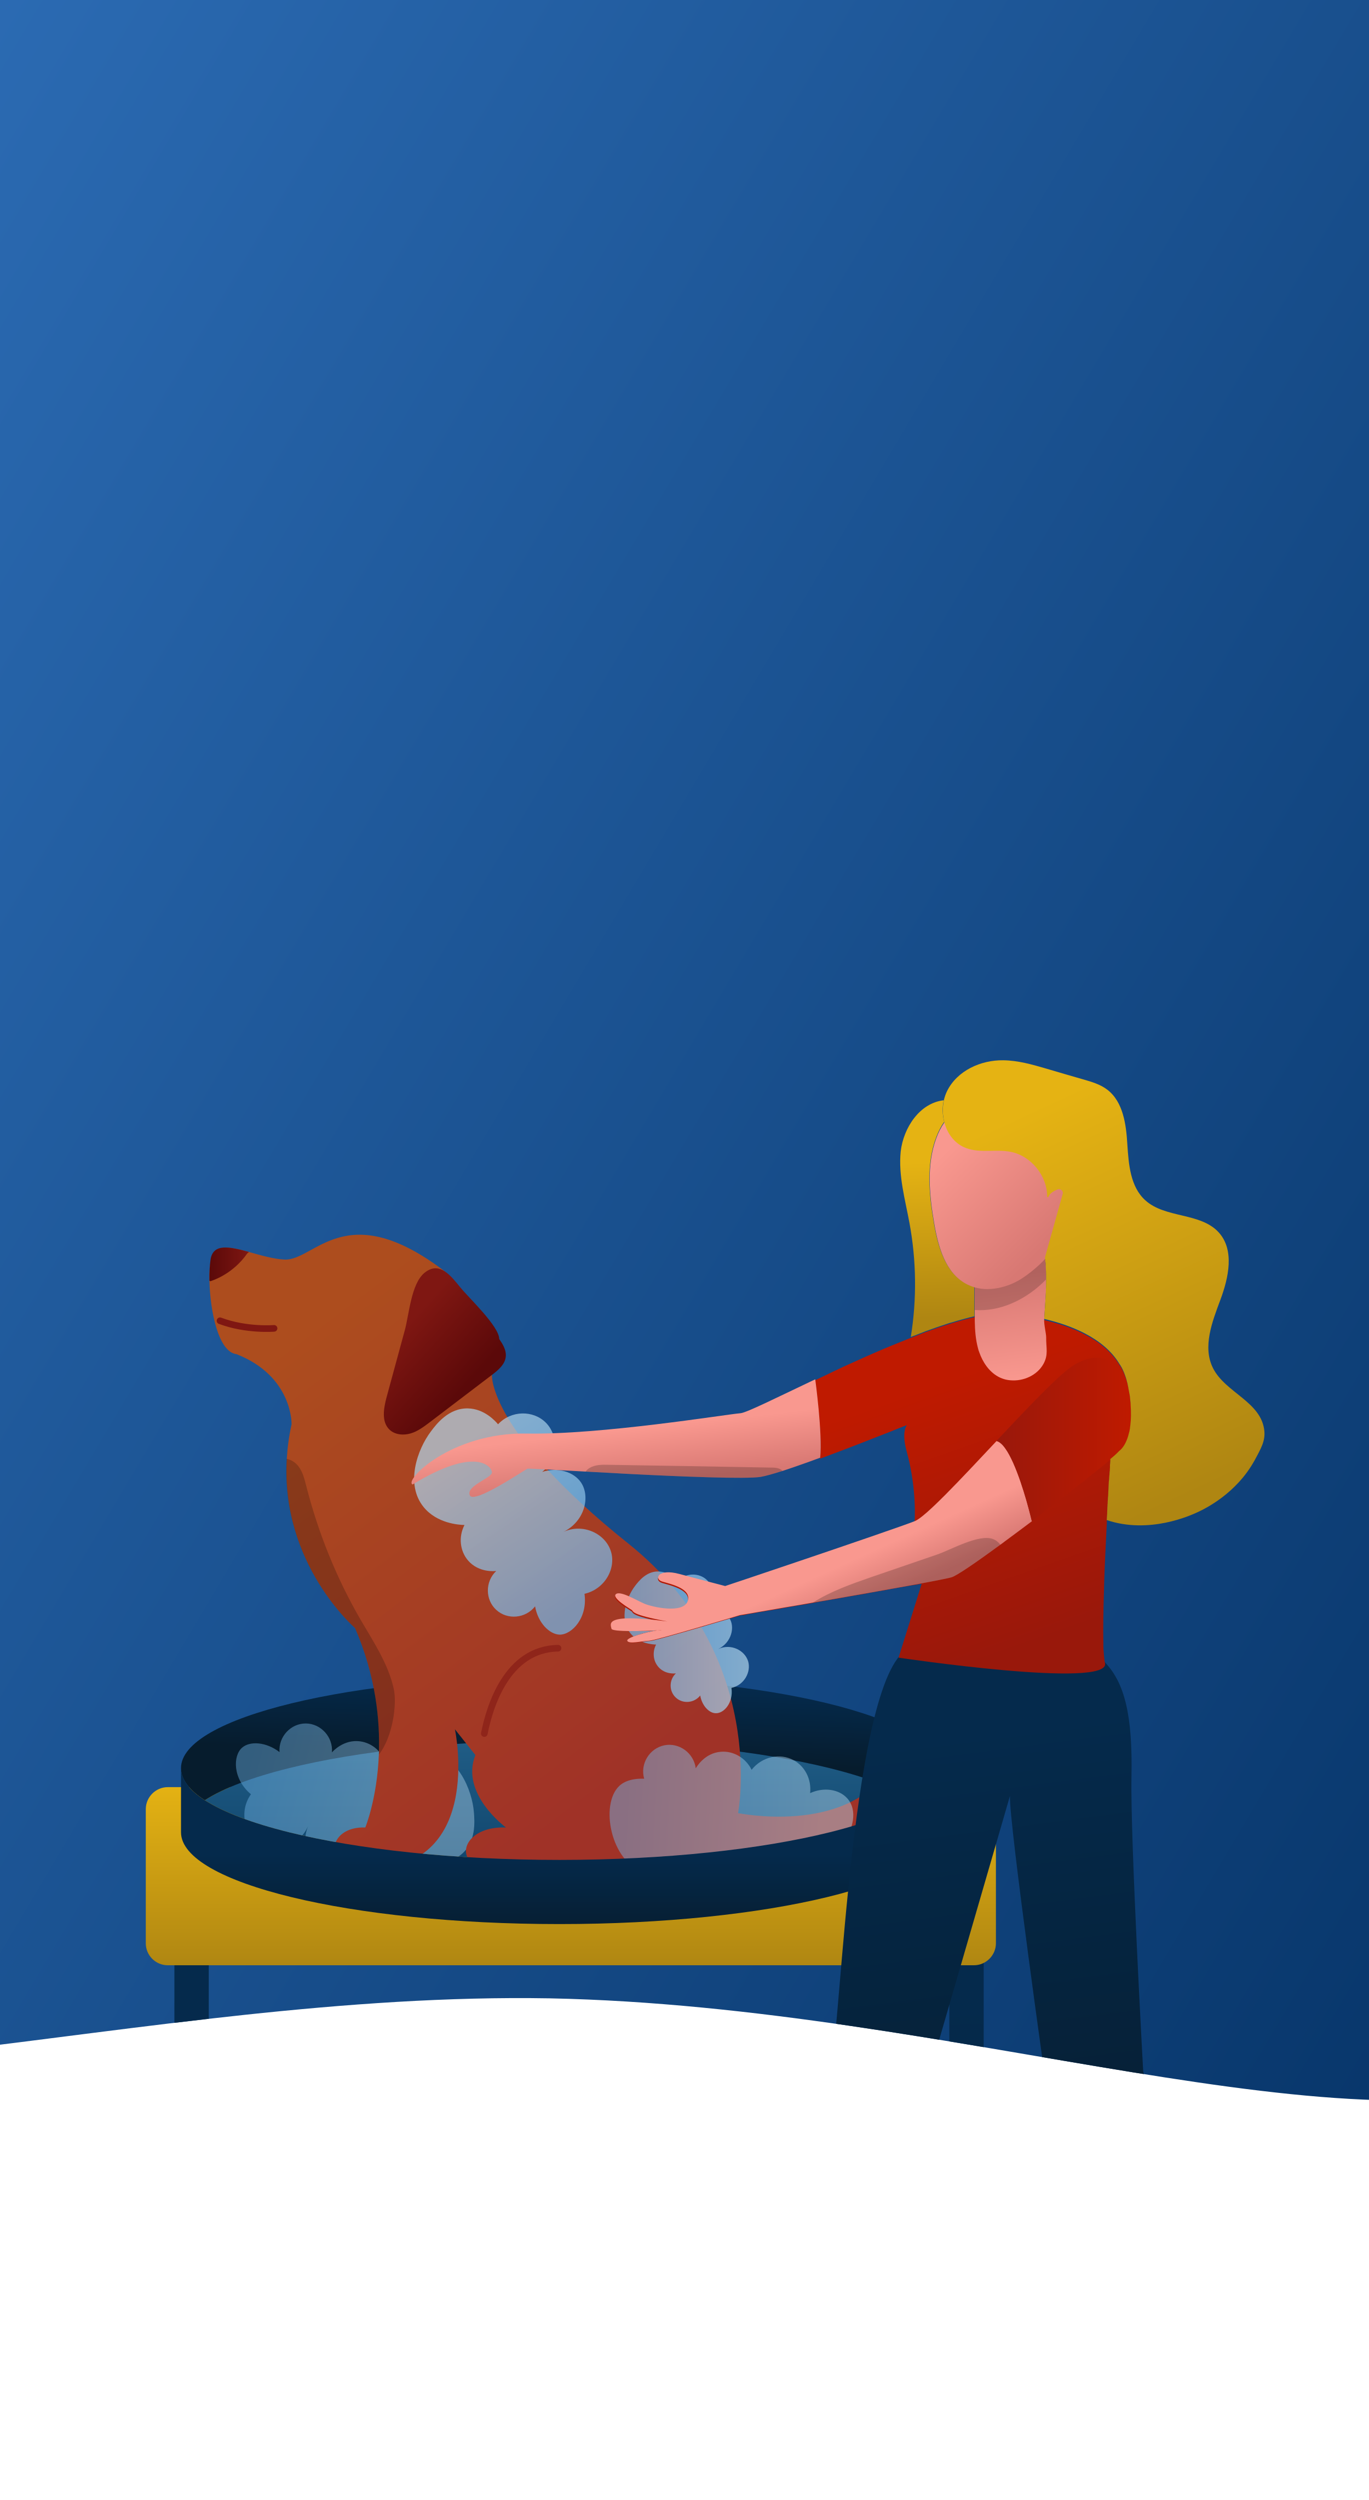 <?xml version="1.0" encoding="utf-8"?>
<!-- Generator: Adobe Illustrator 26.0.1, SVG Export Plug-In . SVG Version: 6.00 Build 0)  -->
<svg version="1.1" id="Layer_1" xmlns="http://www.w3.org/2000/svg" xmlns:xlink="http://www.w3.org/1999/xlink" x="0px" y="0px"
	 viewBox="0 0 828.2 1511.7" style="enable-background:new 0 0 828.2 1511.7;" xml:space="preserve">
<style type="text/css">
	.st0{fill:#C1DDFE;}
	.st1{fill:url(#SVGID_1_);}
	.st2{clip-path:url(#SVGID_00000039111723698707448210000006666868338510905268_);}
	.st3{clip-path:url(#SVGID_00000183211583325403022510000015038499630550648456_);}
	.st4{fill:url(#SVGID_00000089557479080765946710000017034676831747802548_);}
	.st5{fill:url(#SVGID_00000010997144833923349620000004241494971481635247_);}
	.st6{fill:url(#SVGID_00000075145245637100758660000003238953578391525775_);}
	.st7{fill:url(#SVGID_00000122681577593220522080000016171033135317140361_);}
	.st8{fill:url(#SVGID_00000121981598476748094140000003522774068614557826_);}
	.st9{fill:url(#SVGID_00000174585300598415565970000006562749456951489692_);}
	.st10{opacity:0.43;fill:url(#SVGID_00000137817494845889931420000005859656929253821375_);enable-background:new    ;}
	.st11{fill:url(#SVGID_00000017511758879838354660000004104380711050243974_);}
	.st12{fill:url(#SVGID_00000078036625347105399320000004945416810563451560_);}
	.st13{fill:url(#SVGID_00000085942399485369111300000002017407971398149514_);}
	
		.st14{opacity:0.56;fill:none;stroke:#7F1712;stroke-width:4;stroke-linecap:round;stroke-miterlimit:10;enable-background:new    ;}
	.st15{fill:none;stroke:#7F1712;stroke-width:4;stroke-linecap:round;stroke-miterlimit:10;}
	.st16{opacity:0.2;enable-background:new    ;}
	.st17{opacity:0.47;fill:url(#SVGID_00000077283396200530722620000007118556987750796701_);enable-background:new    ;}
	.st18{fill:url(#SVGID_00000158008608085252969340000014245702328593074879_);}
	.st19{opacity:0.71;fill:url(#SVGID_00000072260412054232381080000010609055863893824674_);enable-background:new    ;}
	.st20{opacity:0.71;fill:url(#SVGID_00000109725237592353595840000002245087505144716961_);enable-background:new    ;}
	.st21{fill:none;stroke:#000000;stroke-width:4;stroke-miterlimit:10;}
	.st22{fill:url(#SVGID_00000067220451798055701530000010868427149434485893_);}
	.st23{fill:url(#SVGID_00000159442479364466748970000017991221282240715138_);}
	.st24{fill:url(#SVGID_00000151515287744391789170000004307720842927896201_);}
	.st25{fill:url(#SVGID_00000054243568189124629330000003086972482605175446_);}
	.st26{fill:url(#SVGID_00000150810222845036502150000000557465078611975313_);}
	.st27{fill:url(#SVGID_00000084509065986611795600000007816300596001232559_);}
	.st28{fill:url(#SVGID_00000077298903379285498850000017430446385231485872_);}
	.st29{fill:url(#SVGID_00000057867436883195787410000013865629660473749170_);}
	.st30{fill:url(#SVGID_00000021093967841205205840000016705730791822037379_);}
	.st31{fill:url(#SVGID_00000124840293673045243450000014459239172909375107_);}
	.st32{fill:url(#SVGID_00000137111323585492572900000004539266709949701567_);}
	.st33{opacity:0.18;enable-background:new    ;}
	.st34{fill:url(#SVGID_00000088842011511990251310000009720681219384598150_);}
	.st35{fill:url(#SVGID_00000042727931784381833310000011876739712985168307_);}
	.st36{fill:#3478C5;}
	.st37{fill:#032F61;}
</style>
<g>
	<path class="st0" d="M2558,1110.7c-99.6,128.5-329,142.9-560.4,136c-232.7-6-468.4-35-526.8-175.4
		c-57-141.3,62.1-394.6,120.9-573.2s54.7-282.1,82.4-416.7c26.6-134.8,84.5-299.7,191.2-348.4c106.7-48.7,262.4,18.8,384,102.8
		c121.3,85.1,207.6,185.5,260.3,300.3c54.1,113.9,73.6,240.8,97.5,424.5C2631,744.3,2658.5,983.5,2558,1110.7z"/>
</g>
<linearGradient id="SVGID_1_" gradientUnits="userSpaceOnUse" x1="-451.776" y1="1457.648" x2="1205.483" y2="473.527" gradientTransform="matrix(1 0 0 -1 0 1512)">
	<stop  offset="0" style="stop-color:#3478C5"/>
	<stop  offset="1" style="stop-color:#032F61"/>
</linearGradient>
<path class="st1" d="M838.9-136.7c118.5,42.4,229.9-57.4,311.7,55.2c83.5,112.7-80.9,748.8-56.7,913.8
	c24.2,163.5-6.7,366.6-141.9,421.2c-134.4,53.8-371.5-40.2-619.5-45.2c-246.3-4.3-503.4,81.8-654.5,21.5
	c-152.8-59.6-198.7-264-197.1-454.9c0-191.6-78.2-546.7,50.4-645.7C-341.9,30.1-6.5-123.9,173-142.5S720.3-178.4,838.9-136.7z"/>
<g>
	<g>
		<defs>
			<path id="SVGID_00000085973415219867077560000003888954243167136931_" d="M838.9-136.7c118.5,42.4,229.9-57.4,311.7,55.2
				c83.5,112.7-80.9,748.8-56.7,913.8c24.2,163.5-6.7,366.6-141.9,421.2c-134.4,53.8-371.5-40.2-619.5-45.2
				c-246.3-4.3-503.4,81.8-654.5,21.5c-152.8-59.6-198.7-264-197.1-454.9c0-191.6-78.2-546.7,50.4-645.7
				C-341.9,30.1-6.5-123.9,173-142.5S720.3-178.4,838.9-136.7z"/>
		</defs>
		<clipPath id="SVGID_00000013169733834195021140000012375654826863752351_">
			<use xlink:href="#SVGID_00000085973415219867077560000003888954243167136931_"  style="overflow:visible;"/>
		</clipPath>
		<g style="clip-path:url(#SVGID_00000013169733834195021140000012375654826863752351_);">
			<g>
				<g>
					<defs>
						<path id="SVGID_00000119104493788621518990000011618522861676065157_" d="M406.2,137.1c118.5,49.3,206.2,167,288,298
							c83.5,131.1,162,274.7,186.2,466.7c24.2,190.3-6.7,426.6-141.9,490.1c-134.4,62.6-371.5-46.8-619.5-52.6
							c-246.3-5-503.4,95.2-654.5,25C-688.3,1295-734.2,1057.1-732.6,835c0-222.9,50.1-428.3,178.7-543.5
							C-427,176.3-220,152.1-40.5,130.4S287.6,88.6,406.2,137.1z"/>
					</defs>
					<clipPath id="SVGID_00000115507340097308936450000005318762472599706042_">
						<use xlink:href="#SVGID_00000119104493788621518990000011618522861676065157_"  style="overflow:visible;"/>
					</clipPath>
					<g style="clip-path:url(#SVGID_00000115507340097308936450000005318762472599706042_);">
						
							<linearGradient id="SVGID_00000117645079270394792490000003433364509174174869_" gradientUnits="userSpaceOnUse" x1="-776.9" y1="184.403" x2="-778.258" y2="309.265" gradientTransform="matrix(-1 0 0 1 -398.588 1221.324)">
							<stop  offset="0" style="stop-color:#1870B2;stop-opacity:0.3"/>
							<stop  offset="1" style="stop-color:#18689E"/>
						</linearGradient>
						
							<ellipse style="fill:url(#SVGID_00000117645079270394792490000003433364509174174869_);" cx="379" cy="1469" rx="451.9" ry="58.4"/>
						<g>
							
								<linearGradient id="SVGID_00000035512790081352884650000015421780267220254639_" gradientUnits="userSpaceOnUse" x1="-980.825" y1="-6.179" x2="-986.562" y2="247.708" gradientTransform="matrix(-1 0 0 1 -398.588 1221.324)">
								<stop  offset="0" style="stop-color:#052A4C"/>
								<stop  offset="1" style="stop-color:#061C2D"/>
							</linearGradient>
							<polygon style="fill:url(#SVGID_00000035512790081352884650000015421780267220254639_);" points="574.3,1471.5 595.1,1471.5 
								595.1,1176.8 574.3,1176.8 							"/>
							
								<linearGradient id="SVGID_00000003788421417128366040000005411619926542525111_" gradientUnits="userSpaceOnUse" x1="-512.264" y1="4.41" x2="-518.002" y2="258.297" gradientTransform="matrix(-1 0 0 1 -398.588 1221.324)">
								<stop  offset="0" style="stop-color:#052A4C"/>
								<stop  offset="1" style="stop-color:#061C2D"/>
							</linearGradient>
							<polygon style="fill:url(#SVGID_00000003788421417128366040000005411619926542525111_);" points="105.5,1471.5 126.3,1471.5 
								126.3,1176.8 105.5,1176.8 							"/>
							
								<linearGradient id="SVGID_00000013167415414233463860000008133892520999221896_" gradientUnits="userSpaceOnUse" x1="-743.938" y1="-143.386" x2="-743.938" y2="-31.429" gradientTransform="matrix(-1 0 0 1 -398.588 1221.324)">
								<stop  offset="0" style="stop-color:#E5B313"/>
								<stop  offset="1" style="stop-color:#AF8612"/>
							</linearGradient>
							<path style="fill:url(#SVGID_00000013167415414233463860000008133892520999221896_);" d="M101.5,1188.3h487.7
								c7.3,0,13.3-6,13.3-13.3v-81.1c0-7.3-6-13.3-13.3-13.3H101.5c-7.3,0-13.3,6-13.3,13.3v81.1
								C88.2,1182.4,94.2,1188.3,101.5,1188.3z"/>
						</g>
						
							<linearGradient id="SVGID_00000022545308379842863460000003118844164531488441_" gradientUnits="userSpaceOnUse" x1="-736.988" y1="-173.247" x2="-736.988" y2="-78.998" gradientTransform="matrix(-1 0 0 1 -398.588 1221.324)">
							<stop  offset="0" style="stop-color:#215E87"/>
							<stop  offset="1" style="stop-color:#0D4168"/>
						</linearGradient>
						<path style="fill:url(#SVGID_00000022545308379842863460000003118844164531488441_);" d="M123.9,1088.5
							c11.3,7.3,28.8,13.9,51,19.4c41.5,10.3,99.4,16.7,163.5,16.7s121.9-6.4,163.5-16.7c22.2-5.5,39.7-12.1,51-19.4
							c-11.3-7.3-28.8-13.9-51-19.4c-41.5-10.3-99.4-16.7-163.5-16.7s-121.9,6.4-163.5,16.7C152.7,1074.6,135.2,1081.2,123.9,1088.5
							z"/>
						
							<linearGradient id="SVGID_00000008118076477621306100000011597728592817552286_" gradientUnits="userSpaceOnUse" x1="-738.922" y1="-204.449" x2="-737.224" y2="-158.59" gradientTransform="matrix(-1 0 0 1 -398.588 1221.324)">
							<stop  offset="0" style="stop-color:#052A4C"/>
							<stop  offset="1" style="stop-color:#061C2D"/>
						</linearGradient>
						<path style="fill:url(#SVGID_00000008118076477621306100000011597728592817552286_);" d="M109.5,1069.1
							c0,6.8,5.1,13.4,14.4,19.4c11.3-7.3,28.8-13.9,51-19.4c41.5-10.3,99.4-16.7,163.5-16.7s121.9,6.4,163.5,16.7
							c22.2,5.5,39.7,12.1,51,19.4c9.3-6.1,14.4-12.6,14.4-19.4c0-30.7-102.5-55.5-228.9-55.5S109.5,1038.5,109.5,1069.1z"/>
						
							<linearGradient id="SVGID_00000074428958768925670800000001668078492182063533_" gradientUnits="userSpaceOnUse" x1="-485.199" y1="381.692" x2="-552.255" y2="483.021" gradientTransform="matrix(0.743 -0.669 -0.669 -0.743 881.417 1065.661)">
							<stop  offset="0" style="stop-color:#B0D4EA"/>
							<stop  offset="1" style="stop-color:#70B5E8"/>
						</linearGradient>
						
							<path style="opacity:0.43;fill:url(#SVGID_00000074428958768925670800000001668078492182063533_);enable-background:new    ;" d="
							M151.8,1084.9c-7.3,10.3-4,24.2,5.3,29.8c9.7,5.8,24.1,1.5,29.3-10.6c-5.4,13.3,2,26.9,12.1,29.4c7.6,1.9,16.8-2.4,21.8-11
							c-1.9,12.2,7.2,23.1,18.4,23.7c10.6,0.5,20.5-8.4,20.7-20.1c2.4,0.3,12.3,1.5,19.9-5c8.9-7.6,7.8-19.9,7.4-25.3
							c-1.1-13.6-9.7-34.3-27.6-37c-12.4-1.8-22.6,6.1-25.4,8.5c-2-7.7-8.3-13.4-15.9-14.4c-9.9-1.3-16.5,6.1-17,6.7
							c0.8-9.3-6.7-17.4-15.7-17.5c-9.1-0.1-16.7,7.9-16,17.3c-8.1-6.2-17.9-6.8-22.6-2.7C140.8,1061.6,140.7,1075.6,151.8,1084.9z"
							/>
						<g>
							
								<linearGradient id="SVGID_00000049215585965599069910000015626531625800463506_" gradientUnits="userSpaceOnUse" x1="-559.299" y1="-401.2" x2="-761.281" y2="-134.173" gradientTransform="matrix(-1 0 0 1 -398.588 1221.324)">
								<stop  offset="0" style="stop-color:#AD4D1E"/>
								<stop  offset="1" style="stop-color:#A03227"/>
							</linearGradient>
							<path style="fill:url(#SVGID_00000049215585965599069910000015626531625800463506_);" d="M126.7,774.4
								c0.4,18.2,5.4,43.2,16.4,44.4c34.1,13.4,33.3,42.4,33.3,42.4c-1.6,7.2-2.5,14.1-2.9,20.8c-3.8,63.7,41.3,102.4,41.3,102.4
								c12.5,29,15.2,55.6,14.4,76.5c-1.1,26.9-8.2,44.1-8.2,44.1c-23.6-0.9-26.2,25.3,0,25.2c71.8,0.8,54.6-82.9,54.2-84.6
								l12.4,15.6c-9.4,23.5,18.5,43.8,18.5,43.8c-22.4-0.9-30.9,15.7-18.5,23s140.5-5.5,140.5-5.5
								c142.4,26.6,108.4-51.6,108.4-51.6c-26.2,38.5-90,25.4-90,25.4s18.4-95.3-66.4-163s-82.5-101.8-82.5-101.8l-28.3-62.6
								c-60.2-46-78.8-6.5-97.1-7.3c-6.8-0.3-14.4-2.6-21.3-4.5c-11.7-3.2-21.6-5.4-23.2,4.5C126.9,764.9,126.6,769.4,126.7,774.4z"
								/>
							
								<linearGradient id="SVGID_00000034799893826382667100000003510282912522036912_" gradientUnits="userSpaceOnUse" x1="-639.657" y1="-415.071" x2="-678.056" y2="-380.419" gradientTransform="matrix(-1 0 0 1 -398.588 1221.324)">
								<stop  offset="0" style="stop-color:#7F1712"/>
								<stop  offset="1" style="stop-color:#5B0909"/>
							</linearGradient>
							<path style="fill:url(#SVGID_00000034799893826382667100000003510282912522036912_);" d="M302,809.6c2.1,3.1,4.3,6.6,4,10.4
								c-0.3,4.9-4.6,8.5-8.6,11.5c-12.4,9.4-24.8,18.9-37.2,28.3c-3.6,2.7-7.3,5.6-11.7,6.9c-4.3,1.3-9.5,0.9-12.8-2.2
								c-5.1-4.8-3.6-13-1.8-19.8c3.7-13.5,7.3-26.9,11-40.4c2.6-9.5,3.8-27.9,11.8-34.6c9.3-7.7,16.3,2.1,22,9
								C283.5,784.6,302,802,302,809.6z"/>
							
								<linearGradient id="SVGID_00000108287768710479747830000008678854796945878151_" gradientUnits="userSpaceOnUse" x1="-549.282" y1="-456.825" x2="-525.338" y2="-456.825" gradientTransform="matrix(-1 0 0 1 -398.588 1221.324)">
								<stop  offset="0" style="stop-color:#7F1712"/>
								<stop  offset="1" style="stop-color:#5B0909"/>
							</linearGradient>
							<path style="fill:url(#SVGID_00000108287768710479747830000008678854796945878151_);" d="M126.7,774.4l0.6,0.3
								c8.9-3,16.8-9,22.2-16.7l1.1-1c-11.7-3.2-21.6-5.4-23.2,4.5C126.9,764.9,126.6,769.4,126.7,774.4z"/>
							<path class="st14" d="M293,1048.2c3.1-15.8,13.5-51.1,44.6-51.6"/>
							<path class="st15" d="M165.8,803.2c0,0-16.8,1.4-32.7-4.6"/>
							<path class="st16" d="M214.8,984.4c12.5,29,15.2,55.6,14.4,76.5c8.3-10.5,11.1-30.3,9-39.8c-3.4-15.2-12.3-28.4-20.1-41.8
								c-14.6-25.2-25.6-52.5-32.8-80.7c-1.1-4.2-2.1-8.5-4.7-11.9c-1.7-2.3-4.4-4.1-7.2-4.6C169.7,945.7,214.8,984.4,214.8,984.4z"
								/>
						</g>
						
							<linearGradient id="SVGID_00000083063018734124327510000007910658165458304158_" gradientUnits="userSpaceOnUse" x1="-281.905" y1="175.858" x2="-347.667" y2="275.231" gradientTransform="matrix(0.592 -0.806 -0.806 -0.592 804.132 980.281)">
							<stop  offset="0" style="stop-color:#B0D4EA"/>
							<stop  offset="1" style="stop-color:#70B5E8"/>
						</linearGradient>
						
							<path style="opacity:0.47;fill:url(#SVGID_00000083063018734124327510000007910658165458304158_);enable-background:new    ;" d="
							M389.3,1132.2c11.9,4,24-3.5,27-5.5c1.5,8.6,8.8,15.1,17.3,15.5c9,0.4,17.3-6,19.1-15.2c0.6,12.3,11.8,21.2,22.9,19.4
							c10.5-1.7,18.3-12.4,16.2-23.9c1.9-0.1,11.9-0.8,18.5-9c5.3-6.5,9.1-18.8,2.1-26.3c-5-5.4-14.1-6.7-22.3-3
							c0.9-8.3-3.1-16.2-10-19.9c-8.2-4.5-19.1-2.2-25.4,5.8c-3.5-7.1-10.9-11.5-18.5-10.9c-10,0.7-14.9,9.4-15.3,10
							c-1.2-9.3-10.1-15.7-19-13.9c-8.9,1.8-14.8,11.1-12.2,20.2c-8.8-0.3-13.1,2.5-15.1,4.4
							C362.8,1091.2,369.5,1125.5,389.3,1132.2z"/>
						
							<linearGradient id="SVGID_00000103236871394078549670000004898589835762698634_" gradientUnits="userSpaceOnUse" x1="-736.988" y1="-100.123" x2="-736.988" y2="-46.498" gradientTransform="matrix(-1 0 0 1 -398.588 1221.324)">
							<stop  offset="0" style="stop-color:#052A4C"/>
							<stop  offset="1" style="stop-color:#061C2D"/>
						</linearGradient>
						<path style="fill:url(#SVGID_00000103236871394078549670000004898589835762698634_);" d="M109.5,1069.1v38.8
							c0,30.7,102.5,55.5,228.9,55.5s228.9-24.9,228.9-55.5v-38.8c0,6.8-5.1,13.4-14.4,19.4c-11.3,7.3-28.8,13.9-51,19.4
							c-41.5,10.3-99.4,16.7-163.5,16.7s-121.9-6.4-163.5-16.7c-22.2-5.5-39.7-12.1-51-19.4C114.6,1082.5,109.5,1076,109.5,1069.1z"
							/>
						
							<linearGradient id="SVGID_00000059282562867630761520000010595584515190147224_" gradientUnits="userSpaceOnUse" x1="-682.45" y1="-349.983" x2="-749.506" y2="-248.654" gradientTransform="matrix(-1 0 0 1 -398.588 1221.324)">
							<stop  offset="0" style="stop-color:#B0D4EA"/>
							<stop  offset="1" style="stop-color:#70B5E8"/>
						</linearGradient>
						
							<path style="opacity:0.71;fill:url(#SVGID_00000059282562867630761520000010595584515190147224_);enable-background:new    ;" d="
							M353.6,963.7c12.3-2.8,19.2-15.3,16-25.6c-3.3-10.8-16.9-17.3-28.8-11.8c12.9-6.3,16.5-21.3,10.7-29.9
							c-4.4-6.5-14.1-9.4-23.5-6.4c9.6-7.7,10.1-22,2.1-29.9c-7.6-7.5-20.9-7.4-28.8,1.1c-1.5-1.8-8.2-9.4-18.2-9.6
							c-11.7-0.3-19.2,9.6-22.4,13.9c-8.2,10.8-15.8,32-4.3,45.9c8,9.7,20.9,10.6,24.6,10.7c-3.7,7.1-2.8,15.6,2.1,21.4
							c6.5,7.6,16.4,6.5,17.1,6.4c-6.8,6.4-6.7,17.4,0,23.5c6.7,6.2,17.7,5.3,23.5-2.1c1.8,10.1,8.8,17,15,17.1
							C346.2,988.3,355.6,978,353.6,963.7z"/>
						
							<linearGradient id="SVGID_00000121268109154189148050000010999625962539728001_" gradientUnits="userSpaceOnUse" x1="-851.635" y1="-228.274" x2="-776.406" y2="-228.274" gradientTransform="matrix(-1 0 0 1 -398.588 1221.324)">
							<stop  offset="0" style="stop-color:#B0D4EA"/>
							<stop  offset="1" style="stop-color:#70B5E8"/>
						</linearGradient>
						
							<path style="opacity:0.71;fill:url(#SVGID_00000121268109154189148050000010999625962539728001_);enable-background:new    ;" d="
							M442.5,1020.6c7.7-1.7,12-9.6,10.1-16.1c-2.1-6.8-10.6-10.9-18.1-7.4c8.1-3.9,10.3-13.4,6.7-18.8c-2.7-4.1-8.8-5.9-14.7-4
							c6-4.9,6.3-13.8,1.3-18.8c-4.7-4.7-13.1-4.7-18.1,0.7c-1-1.2-5.1-5.9-11.4-6c-7.3-0.2-12,6-14.1,8.7
							c-5.2,6.8-9.9,20.1-2.7,28.8c5,6.1,13.1,6.6,15.4,6.7c-2.3,4.4-1.8,9.8,1.3,13.4c4,4.8,10.3,4.1,10.7,4
							c-4.3,4-4.2,10.9,0,14.7c4.2,3.9,11.1,3.3,14.7-1.3c1.1,6.3,5.5,10.7,9.4,10.7C437.9,1036.1,443.8,1029.6,442.5,1020.6z"/>
						<g>
							<path class="st21" d="M397.7,985.8c2-0.1,3-0.2,2.2-0.2C399.4,985.6,398.6,985.6,397.7,985.8z"/>
							
								<linearGradient id="SVGID_00000060013898245671525600000004193641569103714222_" gradientUnits="userSpaceOnUse" x1="-959.826" y1="-169.747" x2="-1002.933" y2="161.398" gradientTransform="matrix(-1 0 0 1 -398.588 1221.324)">
								<stop  offset="0" style="stop-color:#052A4C"/>
								<stop  offset="1" style="stop-color:#061C2D"/>
							</linearGradient>
							<path style="fill:url(#SVGID_00000060013898245671525600000004193641569103714222_);" d="M483.9,1492.9
								c0,4.9,81.6,7.9,98.3,8.4s-5.9-37.9-5.9-43.8c0-1.3-0.7-11.3-1.7-26.3c-3.9-54.7-13-175.2-13-175.2l49.4-170.1
								c-0.7,15.7,22.7,181.1,22.7,181.1c-0.5,3.2,44.7,109.7,66.6,161.2c7,16.4,11.7,27.3,11.7,27.3s-45.1,25.3-53.9,30.2
								c-8.9,4.9-5.6,9.6-6.5,14.2s98.2-3.1,100.5-11.5s-9.2-31.4-10.7-33.7c-0.4-0.6-3.7-13.6-8.5-32.8
								c-14.2-57.3-41.3-169.5-41.3-169.5s-7.8-140.2-7.1-177.8c0.8-37.5-4.2-57.1-16-69.4c-8-8.4-117.8-8.7-117.8-8.7
								c-35.5,11.9-42.1,232.9-48,252.3c-4.7,15.4,26.4,137,39.5,187.1c3.5,13.2,5.7,21.5,5.7,21.5
								C498.6,1473.3,483.9,1488,483.9,1492.9z"/>
							<path class="st21" d="M399.9,985.6c-0.5,0-1.2,0.1-2.2,0.2C399.8,985.7,400.7,985.6,399.9,985.6z"/>
							
								<linearGradient id="SVGID_00000028304405021668579910000009251884873202871456_" gradientUnits="userSpaceOnUse" x1="-1069.75" y1="243.439" x2="-1140.206" y2="279.015" gradientTransform="matrix(-1 0 0 1 -398.588 1221.324)">
								<stop  offset="0" style="stop-color:#052A4C"/>
								<stop  offset="1" style="stop-color:#061C2D"/>
							</linearGradient>
							<path style="fill:url(#SVGID_00000028304405021668579910000009251884873202871456_);" d="M651.4,1499.9
								c-0.9,4.6,98.2-3.1,100.5-11.5s-9.2-31.4-10.7-33.7c0,0-5.7,4.9-29.3,0.7c0,0-45.1,25.3-53.9,30.2
								C649,1490.6,652.3,1495.3,651.4,1499.9z"/>
							
								<linearGradient id="SVGID_00000178194400128628156080000007835460621009486263_" gradientUnits="userSpaceOnUse" x1="-1139.837" y1="218.276" x2="-1098.837" y2="218.276" gradientTransform="matrix(-1 0 0 1 -398.588 1221.324)">
								<stop  offset="0" style="stop-color:#F9988F"/>
								<stop  offset="1" style="stop-color:#D87873"/>
							</linearGradient>
							<path style="fill:url(#SVGID_00000178194400128628156080000007835460621009486263_);" d="M700.2,1428.2
								c7,16.4,11.7,27.3,11.7,27.3c23.6,4.2,29.3-0.7,29.3-0.7c-0.4-0.6-3.7-13.6-8.5-32.8L700.2,1428.2z"/>
							
								<linearGradient id="SVGID_00000084489992862154025210000013273306391072247986_" gradientUnits="userSpaceOnUse" x1="-922.46" y1="247.871" x2="-961.525" y2="286.238" gradientTransform="matrix(-1 0 0 1 -398.588 1221.324)">
								<stop  offset="0" style="stop-color:#052A4C"/>
								<stop  offset="1" style="stop-color:#061C2D"/>
							</linearGradient>
							<path style="fill:url(#SVGID_00000084489992862154025210000013273306391072247986_);" d="M483.9,1492.9
								c0,4.9,81.6,7.9,98.3,8.4s-5.9-37.9-5.9-43.8c0,0-4.2,5.5-28.5,0C498.6,1473.3,483.9,1488,483.9,1492.9z"/>
							
								<linearGradient id="SVGID_00000174573992284368933620000017707368062655134854_" gradientUnits="userSpaceOnUse" x1="-974.937" y1="224.248" x2="-940.737" y2="224.248" gradientTransform="matrix(-1 0 0 1 -398.588 1221.324)">
								<stop  offset="0" style="stop-color:#F9988F"/>
								<stop  offset="1" style="stop-color:#D87873"/>
							</linearGradient>
							<path style="fill:url(#SVGID_00000174573992284368933620000017707368062655134854_);" d="M542.1,1436
								c3.5,13.2,5.7,21.5,5.7,21.5c24.3,5.5,28.5,0,28.5,0c0-1.3-0.7-11.3-1.7-26.3L542.1,1436z"/>
							
								<linearGradient id="SVGID_00000069391083548162285870000015113343680980768156_" gradientUnits="userSpaceOnUse" x1="-905.859" y1="-364.123" x2="-961.414" y2="-206.006" gradientTransform="matrix(-1 0 0 1 -398.588 1221.324)">
								<stop  offset="0" style="stop-color:#BF1A00"/>
								<stop  offset="1" style="stop-color:#99180B"/>
							</linearGradient>
							<path style="fill:url(#SVGID_00000069391083548162285870000015113343680980768156_);" d="M369.9,984.8
								c0.2,1.3,8.5,1.5,16.3,1.4c0.5,0,1,0,1.4,0c1.2,0,2.3-0.1,3.4-0.1c0.4,0,0.8,0,1.2,0c0.2,0,0.5,0,0.7,0c0.5,0,0.9,0,1.3-0.1
								c0.4,0,0.9,0,1.3-0.1c0.4,0,0.8,0,1.1-0.1c0.3,0,0.6,0,0.9,0c-1.4,0.2-3.1,0.6-5,1c-0.2,0-0.3,0.1-0.4,0.1
								c-0.6,0.1-1.2,0.3-1.7,0.4c-0.4,0.1-0.8,0.2-1.1,0.3c-0.1,0-0.1,0-0.2,0c-0.4,0.1-0.9,0.2-1.3,0.4c-0.2,0-0.3,0.1-0.4,0.1
								c-0.3,0.1-0.6,0.2-0.8,0.3c-0.3,0.1-0.6,0.2-0.9,0.3c-0.2,0.1-0.4,0.1-0.6,0.2c-0.6,0.2-1.1,0.4-1.6,0.6
								c-0.2,0.1-0.5,0.2-0.7,0.3s-0.4,0.2-0.6,0.3c-0.6,0.3-1.1,0.5-1.5,0.8c-0.1,0.1-0.2,0.1-0.3,0.2c-0.2,0.2-0.4,0.3-0.5,0.4
								c-0.1,0.1-0.1,0.1-0.1,0.2c-0.1,0.1-0.1,0.2-0.1,0.2c0,0.1,0,0.1,0,0.2c0,0,0,0.1,0,0.2c0.8,2.3,9.6,0,13.1,0
								s55-15.5,55-15.5s0.2,0,0.5-0.1c0.1,0,0.2,0,0.4-0.1h0.1c0,0,0,0,0.1,0s0.1,0,0.2,0s0.2,0,0.3,0h0.1c0.1,0,0.1,0,0.2,0l0,0
								c0.1,0,0.1,0,0.2,0h0.1l0,0c0.1,0,0.2,0,0.3-0.1c0.1,0,0.3,0,0.4-0.1c0.1,0,0.2,0,0.3-0.1c0.1,0,0.3,0,0.4-0.1
								c0.1,0,0.2,0,0.3,0c0.1,0,0.2,0,0.3-0.1c0.5-0.1,1-0.2,1.6-0.3c0.4-0.1,0.9-0.2,1.4-0.2c0.2,0,0.4-0.1,0.5-0.1s0.3,0,0.4-0.1
								c0.7-0.1,1.4-0.2,2.2-0.4c0.1,0,0.2,0,0.3-0.1c0.2,0,0.5-0.1,0.7-0.1h0.2c1.2-0.2,2.4-0.4,3.7-0.6c0.1,0,0.2,0,0.4-0.1
								c0.8-0.2,1.7-0.3,2.5-0.4c0.3,0,0.6-0.1,0.8-0.1c0.5-0.1,1-0.2,1.5-0.3c0.1,0,0.1,0,0.2,0c0.3,0,0.6-0.1,0.9-0.2
								c0.1,0,0.2,0,0.3,0c0.4-0.1,0.8-0.1,1.1-0.2c0.7-0.1,1.4-0.2,2.2-0.4l0,0c0.3-0.1,0.6-0.1,0.9-0.2c0.6-0.1,1.3-0.2,1.9-0.3
								c0.3,0,0.6-0.1,0.9-0.2c0.2,0,0.5-0.1,0.7-0.1c0.6-0.1,1.2-0.2,1.8-0.3c0.4-0.1,0.9-0.2,1.3-0.2c0.4-0.1,0.7-0.1,1.1-0.2
								c0.1,0,0.3-0.1,0.4-0.1c1.2-0.2,2.5-0.4,3.8-0.6c0.4-0.1,0.9-0.2,1.3-0.2c0.2,0,0.4-0.1,0.6-0.1c0.5-0.1,1-0.2,1.5-0.3
								c0.7-0.1,1.4-0.2,2.2-0.4c0.4-0.1,0.8-0.1,1.2-0.2c0.9-0.2,1.8-0.3,2.7-0.5c0.5-0.1,1-0.2,1.5-0.3c1.1-0.2,2.3-0.4,3.5-0.6
								c0.7-0.1,1.5-0.3,2.2-0.4c1.4-0.2,2.8-0.5,4.2-0.7c1.6-0.3,3.3-0.6,4.9-0.9c0.3,0,0.6-0.1,0.9-0.2c0,0,0,0,0.1,0
								c0.2,0,0.4-0.1,0.6-0.1s0.4-0.1,0.7-0.1h0.1c0.5-0.1,1-0.2,1.6-0.3c1-0.2,1.9-0.3,2.9-0.5l2.4-0.4c0.8-0.1,1.5-0.3,2.3-0.4
								c0.2,0,0.3,0,0.5-0.1c0.2,0,0.4-0.1,0.6-0.1c0.5-0.1,0.9-0.2,1.4-0.3s1.1-0.2,1.6-0.3c2.8-0.5,5.5-1,8.2-1.4
								c0.3-0.1,0.6-0.1,1-0.2c0.1,0,0.3,0,0.4-0.1c0.3-0.1,0.7-0.1,1-0.2c1.2-0.2,2.3-0.4,3.4-0.6c0.3,0,0.6-0.1,0.9-0.2
								c0.2,0,0.5-0.1,0.7-0.1s0.4-0.1,0.6-0.1c1.3-0.2,2.5-0.5,3.8-0.7c0.2,0,0.5-0.1,0.7-0.1c0.3,0,0.5-0.1,0.8-0.1
								c0.7-0.1,1.4-0.3,2.1-0.4c0.4-0.1,0.8-0.2,1.2-0.2h0.2c0.1,0,0.1,0,0.2,0c0.4-0.1,0.9-0.2,1.3-0.2c0.2,0,0.3-0.1,0.5-0.1
								c1-0.2,1.9-0.3,2.8-0.5c0.2,0,0.4-0.1,0.6-0.1l-14,44.7c0,0,128.8,19.2,124.9,3.2c-0.3-1.1-0.5-2.5-0.6-4.2
								c-0.1-0.7-0.1-1.5-0.2-2.3c0-0.4,0-0.8-0.1-1.2c0-0.8-0.1-1.7-0.1-2.7c0-0.5,0-1,0-1.5c-0.2-8.5,0-20.2,0.4-32.8
								c0-0.1,0-0.2,0-0.2c0-1.3,0.1-2.6,0.1-3.9c0-0.1,0-0.2,0-0.3c0.2-5.6,0.4-11.4,0.7-17.1c0.3-6.4,0.6-12.7,0.9-18.7
								c0-0.2,0-0.3,0-0.5c0-0.1,0-0.2,0-0.3c0-0.4,0-0.8,0.1-1.2c0-0.5,0.1-1,0.1-1.4c0-0.5,0-1,0.1-1.5c0-0.1,0-0.3,0-0.4
								c0-0.8,0.1-1.6,0.1-2.4c0-0.1,0-0.3,0-0.4c0-0.5,0-1,0.1-1.5c0-0.2,0-0.4,0-0.5c0-0.4,0-0.8,0.1-1.2c0-0.2,0-0.3,0-0.4
								c0-0.4,0-0.9,0.1-1.3c0-0.6,0.1-1.2,0.1-1.8c0-0.4,0-0.8,0.1-1.1c0-0.8,0.1-1.5,0.1-2.2c0-0.6,0.1-1.2,0.1-1.8
								c0-0.8,0.1-1.5,0.1-2.3c0-0.7,0.1-1.3,0.1-1.9c0-0.3,0-0.6,0.1-0.9c0-0.4,0-0.8,0.1-1.1c0-0.5,0.1-1,0.1-1.5
								c0-0.3,0-0.6,0.1-1c0-0.5,0.1-1,0.1-1.5c0-0.3,0-0.6,0.1-0.9c0-0.6,0.1-1.1,0.1-1.6c0-0.1,0-0.2,0-0.3c0-0.2,0-0.4,0-0.5
								c0-0.2,0-0.4,0-0.6c0.1-1.1,0.1-2,0.2-2.6c0-0.1,0-0.3,0-0.4c0-0.1,0-0.3,0-0.3c0-0.1,0-0.2,0-0.2c0-0.1,0-0.2,0-0.2l0.1-0.1
								c0.1-0.1,0.3-0.2,0.4-0.3c0.7-0.6,1.4-1.2,2-1.7c0.1-0.1,0.1-0.1,0.2-0.2c0.4-0.4,0.8-0.7,1.1-1c0.1-0.1,0.2-0.2,0.2-0.2
								l0.1-0.1c0.2-0.2,0.3-0.3,0.5-0.5c0.1-0.1,0.2-0.2,0.3-0.3s0.2-0.2,0.3-0.3c2.6-2,4.4-5.3,5.6-9.2c0.2-0.7,0.4-1.5,0.6-2.3
								c0.1-0.3,0.1-0.5,0.2-0.8c0.1-0.5,0.2-1.1,0.3-1.6s0.2-1.1,0.2-1.7c0.5-3.9,0.5-8.2,0.2-12.4c0-0.1,0-0.2,0-0.3
								c-0.1-0.8-0.1-1.5-0.2-2.3c0-0.4-0.1-0.8-0.1-1.1c-0.1-1-0.3-2-0.4-3c0-0.1,0-0.2-0.1-0.4c-0.2-1.1-0.4-2.2-0.6-3.2
								c-0.1-0.3-0.2-0.7-0.2-1c-0.1-0.3-0.2-0.7-0.2-1c-0.1-0.3-0.2-0.7-0.2-1c-0.2-0.6-0.3-1.3-0.5-1.9c-0.1-0.3-0.2-0.6-0.3-1
								c-0.1-0.3-0.2-0.6-0.3-0.9c-0.2-0.6-0.4-1.2-0.6-1.7c-0.1-0.3-0.2-0.6-0.3-0.8c-0.2-0.6-0.5-1.2-0.8-1.8
								c-0.2-0.4-0.4-0.8-0.6-1.2c-0.5-0.9-1-1.7-1.5-2.4c-9.5-15.8-29.8-23.4-45.4-27c-11.5-2.7-20.5-3.2-20.5-3.2
								c-2-0.4-4.2-0.6-6.7-0.5h-0.3c-0.3,0-0.6,0-0.9,0c-0.2,0-0.4,0-0.6,0c-0.4,0-0.8,0-1.3,0.1c-2,0.1-4.1,0.4-6.3,0.8
								c-0.3,0-0.5,0.1-0.8,0.1c-1.5,0.3-3.2,0.6-4.8,0.9c-0.1,0-0.2,0-0.3,0.1c-0.3,0.1-0.7,0.2-1,0.2c-0.4,0.1-0.8,0.2-1.2,0.3
								c-0.3,0.1-0.6,0.2-0.9,0.2c-0.3,0.1-0.7,0.2-1.1,0.3s-0.8,0.2-1.2,0.3c-2.7,0.7-5.5,1.5-8.4,2.4c-0.6,0.2-1.2,0.4-1.7,0.5
								c-4.4,1.4-9,3-13.7,4.7c-0.5,0.2-1,0.4-1.5,0.6c-0.6,0.2-1.2,0.4-1.8,0.7c-0.9,0.4-1.9,0.7-2.8,1.1c-1,0.4-1.9,0.7-2.9,1.1
								c-1.3,0.5-2.7,1-4,1.6c-0.8,0.3-1.7,0.7-2.5,1c-1.1,0.4-2.1,0.9-3.2,1.3c-1.1,0.4-2.1,0.9-3.2,1.3l0,0
								c-1,0.4-2.1,0.9-3.1,1.3c-1.1,0.5-2.2,0.9-3.3,1.4c-1,0.4-2,0.9-3,1.3c-1.1,0.5-2.1,0.9-3.2,1.4c-0.5,0.2-1.1,0.5-1.6,0.7
								c-1.1,0.5-2.1,0.9-3.1,1.4c-2.6,1.2-5.2,2.3-7.8,3.5c-1,0.5-2.1,0.9-3.1,1.4c-0.2,0.1-0.4,0.2-0.6,0.3
								c-0.6,0.3-1.2,0.6-1.9,0.9c-1.4,0.6-2.7,1.3-4,1.9c-0.8,0.4-1.7,0.8-2.5,1.2c-1.5,0.7-2.9,1.4-4.4,2.1
								c-1,0.5-1.9,0.9-2.9,1.4c-0.2,0.1-0.4,0.2-0.6,0.3c0,0,4.6,33.2,3,47.4c0.6-0.2,1.3-0.5,1.9-0.7c1-0.4,1.9-0.7,2.9-1.1
								c15.6-5.8,28.9-11.1,38.6-14.9c0.4-0.2,0.8-0.3,1.2-0.5c2.5-1,4.5-1.8,5.8-2.3c0.2-0.1,0.4-0.2,0.6-0.2
								c0.5-0.2,0.8-0.3,1-0.4c0.1,0,0.1,0,0.2-0.1c0.2-0.1,0.2-0.1,0.3-0.1c0.2,0-3.5,3.5-0.1,15.8c6.4,23.3,4.8,42.8,4.8,42.8
								c-1.6,0.7-5.5,2.1-11,4c-0.5,0.2-1.1,0.4-1.7,0.6s-1.3,0.5-2,0.7c-0.5,0.2-1.1,0.4-1.7,0.6c-2.9,1-6.1,2.1-9.5,3.3
								c-1.6,0.6-3.3,1.1-5,1.7c-1.3,0.5-2.6,0.9-4,1.4c-1.6,0.5-3.2,1.1-4.9,1.7c-2.9,1-5.8,2-8.8,3c-0.9,0.3-1.7,0.6-2.6,0.9
								c-1.3,0.4-2.6,0.9-3.8,1.3c-3.4,1.2-6.9,2.3-10.3,3.5c-0.8,0.3-1.7,0.6-2.5,0.9c-0.6,0.2-1.2,0.4-1.8,0.6
								c-10.6,3.6-20.5,6.9-28.4,9.6c-0.4,0.1-0.8,0.3-1.2,0.4c-3.4,1.1-6.4,2.1-8.8,3c-0.6,0.2-1.1,0.4-1.6,0.6
								c-1.7,0.6-3,1-3.9,1.3c-0.1,0-0.2,0.1-0.3,0.1c-0.6,0.2-0.9,0.3-0.9,0.3s-14.6-3.8-27.7-7.3s-15.4,3.1-10.4,4.6
								s18.1,4.2,15.4,11.9s-21.5,3.5-26.1,1.5c-4.6-1.9-14.6-8.1-17.3-5.8c-2.7,2.3,8.5,8.8,9.6,9.6c1.2,0.8-1.2,2.7,21.5,6.9
								C364.5,975.2,369.5,982.1,369.9,984.8z M397.7,985.8c0.3,0,0.6-0.1,0.8-0.1c0.1,0,0.3,0,0.4,0c0.4,0,0.7-0.1,0.9-0.1
								c0.4,0,0.4,0,0.1,0c-0.1,0-0.1,0-0.2,0c-0.2,0-0.4,0-0.6,0c-0.3,0-0.6,0-0.9,0.1C398.1,985.7,397.9,985.8,397.7,985.8z"/>
							<path class="st21" d="M671.8,882.5L671.8,882.5"/>
							
								<linearGradient id="SVGID_00000118377322195664731520000008036017536493706663_" gradientUnits="userSpaceOnUse" x1="-769.72" y1="-355.947" x2="-773.338" y2="-323.38" gradientTransform="matrix(-1 0 0 1 -398.588 1221.324)">
								<stop  offset="0" style="stop-color:#F9988F"/>
								<stop  offset="1" style="stop-color:#D87873"/>
							</linearGradient>
							<path style="fill:url(#SVGID_00000118377322195664731520000008036017536493706663_);" d="M249.6,897.6
								c38.4-23.4,48-10.8,48-7.3c0,3.4-15.8,8.1-13.4,13.8c2.3,5.8,33.8-15.8,35-16.1c0.4-0.1,15.2,0.7,35.1,1.8
								c7.4,0.4,15.6,0.8,23.9,1.3c34.6,1.8,73.2,3.3,82,1.9c2.9-0.5,7.5-1.8,13.2-3.6c2.6-0.8,5.3-1.8,8.3-2.8
								c4.6-1.6,9.5-3.3,14.5-5.2c1.5-14.2-3-47.4-3-47.4c-23.4,11.1-41.6,20.2-45.2,20.5c-9.6,0.8-84.2,13.1-129.5,12.3
								C273,866,244.2,895.2,249.6,897.6z"/>
							
								<linearGradient id="SVGID_00000146479319761319582980000006826267582372949432_" gradientUnits="userSpaceOnUse" x1="-897.464" y1="-270.337" x2="-909.526" y2="-243.802" gradientTransform="matrix(-1 0 0 1 -398.588 1221.324)">
								<stop  offset="0" style="stop-color:#F9988F"/>
								<stop  offset="1" style="stop-color:#D87873"/>
							</linearGradient>
							<path style="fill:url(#SVGID_00000146479319761319582980000006826267582372949432_);" d="M369.9,984.8
								c0.3,2.1,20.4,1.4,27.7,1c-6,0.9-18.8,4.3-18.1,6.3c0.8,2.3,9.6,0,13.1,0s55-15.5,55-15.5s11.4-1.9,27.4-4.7
								c2.8-0.5,5.8-1,8.9-1.5c2.6-0.5,5.2-0.9,7.9-1.4c2.5-0.4,5.1-0.9,7.8-1.3c33.2-5.8,71.1-12.5,76.1-14
								c3.1-0.9,15-9.1,29.5-19.7c0.9-0.6,1.8-1.3,2.7-2c5.3-3.9,10.8-8,16.4-12.2c0,0-1.3-5.5-3.4-12.9c-4-13.8-11-34-18-35.6
								c-21.6,23-43.2,46.2-49.6,48.5c-5.7,2.3-39.8,14-69.4,24c-24.1,8.2-45.2,15.2-45.2,15.2s-14.6-3.8-27.7-7.3
								s-15.4,3.1-10.4,4.6s18.1,4.2,15.4,11.9s-21.5,3.5-26.1,1.5c-4.6-1.9-14.6-8.1-17.3-5.8c-2.7,2.3,8.5,8.8,9.6,9.6
								c1.2,0.8-1.2,2.7,21.5,6.9C364.5,975.2,369.5,982.1,369.9,984.8z M397.7,985.8c0.9-0.1,1.7-0.2,2.2-0.2
								C400.7,985.6,399.8,985.7,397.7,985.8z"/>
							
								<linearGradient id="SVGID_00000117660206943100687660000011169898335199098784_" gradientUnits="userSpaceOnUse" x1="-1082.943" y1="-350.962" x2="-1001.388" y2="-350.962" gradientTransform="matrix(-1 0 0 1 -398.588 1221.324)">
								<stop  offset="0" style="stop-color:#BF1A00"/>
								<stop  offset="1" style="stop-color:#99180B"/>
							</linearGradient>
							<path style="fill:url(#SVGID_00000117660206943100687660000011169898335199098784_);" d="M602.8,871.3c7,1.6,14,21.8,18,35.6
								c2.1,7.3,3.4,12.9,3.4,12.9c5.3-4,10.7-8.1,15.9-12.1c17.6-13.6,33-25.9,37-29.9c9.1-7.1,8.5-29.1,4.4-43.2l0,0
								c-4.4-9.8-14.2-19.5-31.5-9.4C641.7,830,622.3,850.6,602.8,871.3z"/>
							
								<linearGradient id="SVGID_00000093859146718862527100000007879688151617280447_" gradientUnits="userSpaceOnUse" x1="-1008.331" y1="-450.301" x2="-1015.568" y2="-387.58" gradientTransform="matrix(-1 0 0 1 -398.588 1221.324)">
								<stop  offset="0" style="stop-color:#D87873"/>
								<stop  offset="1" style="stop-color:#F9988F"/>
							</linearGradient>
							<path style="fill:url(#SVGID_00000093859146718862527100000007879688151617280447_);" d="M589.6,778.3v0.6
								c0,5,0.1,10.1,0.1,15.2c0,0.6,0,1.3,0,2c0,0.9,0,1.7,0,2.6c0.1,5.6,0.5,11.2,2,16.7c0.2,0.8,0.4,1.5,0.7,2.2
								c2.1,6,5.8,11.6,11.3,14.7c2.3,1.3,4.9,2.1,7.6,2.3c7.8,0.7,16.1-3,19.9-9.8c3.2-5.7,1.6-9.7,1.7-16.3
								c0-2.2-1.4-7.6-1.2-10.7c0.3-5.2,0.8-11.4,1.1-17.5c0.2-4.7,0.2-9.3,0-13.6c0-0.5-0.1-1-0.1-1.5s-0.1-1-0.1-1.5
								s-0.1-1-0.2-1.4c0-0.3-0.1-0.7-0.1-1c0-0.1,0-0.2,0-0.3l0,0c0-0.2,0-0.3-0.1-0.5c-0.4-2.2-0.9-4.2-1.5-5.9
								c-0.8-2-1.9-3.6-3.3-4.5c-4.1-2.6-9.4-2.4-14.2-1.7c-1.8,0.3-3.5,0.6-5.3,1.2c-6.8,2.1-12.9,6.3-15.9,12.6
								c-1.7,3.7-2.2,7.8-2.3,12C589.5,775.5,589.5,776.9,589.6,778.3z"/>
							
								<linearGradient id="SVGID_00000049192528075890904930000001507050310931755418_" gradientUnits="userSpaceOnUse" x1="-964.578" y1="-518.606" x2="-967.05" y2="-424.685" gradientTransform="matrix(-1 0 0 1 -398.588 1221.324)">
								<stop  offset="0" style="stop-color:#E5B313"/>
								<stop  offset="1" style="stop-color:#AF8612"/>
							</linearGradient>
							<path style="fill:url(#SVGID_00000049192528075890904930000001507050310931755418_);" d="M550.2,739.5
								c4.2,22.7,4.5,46.1,0.8,68.9c1-0.4,2-0.8,2.9-1.1c0.9-0.4,1.9-0.7,2.8-1.1c0.6-0.2,1.2-0.5,1.8-0.7c0.5-0.2,1-0.4,1.5-0.6
								c4.7-1.7,9.3-3.3,13.7-4.7c0.6-0.2,1.2-0.4,1.7-0.5c2.9-0.9,5.7-1.7,8.4-2.4c0.4-0.1,0.8-0.2,1.2-0.3s0.7-0.2,1.1-0.3
								c0.3-0.1,0.6-0.2,0.9-0.2c0.4-0.1,0.8-0.2,1.2-0.3c0.3-0.1,0.7-0.2,1-0.2c0.1,0,0.2,0,0.3-0.1c0-0.6,0-1.3,0-2
								c0-5.1-0.1-10.1-0.1-15.2v-0.6c-1.9-0.5-3.7-1.3-5.5-2.3c-12.3-6.9-16.5-22.3-18.9-36.2c-3-17.3-4.8-35.6,1.4-52
								c1.2-3.2,2.8-6.4,4.8-9.3c-1.1-4.2-1.2-8.7-0.3-12.9l-0.1-0.1c-14.4,1.7-24.2,16.5-25.9,30.9
								C543.4,710.9,547.6,725.3,550.2,739.5z"/>
							<path class="st33" d="M589.6,771.7v0.6c0,5,0.1,10.1,0.1,15.2c0,0.6,0,1.3,0,2c0,0.9,0,1.7,0,2.6
								c14.7,1.1,29.5-5.7,40.4-15.8c0.8-0.8,1.8-1.7,2.7-2.6c0.2-4.7,0.2-9.3,0-13.6c0-0.5-0.1-1-0.1-1.5s-0.1-1-0.1-1.5
								s-0.1-1-0.2-1.4c0-0.3-0.1-0.7-0.1-1c0-0.1,0-0.2,0-0.3l0,0c0-0.2,0-0.3-0.1-0.5c-0.4-2.2-0.9-4.2-1.5-5.9
								c-5.9-0.4-12.5,2.7-17.3,5.6c-7.9,4.7-15.8,9.3-23.7,14C589.5,768.9,589.5,770.3,589.6,771.7z"/>
							
								<linearGradient id="SVGID_00000121997427544620232030000008769846933783242147_" gradientUnits="userSpaceOnUse" x1="-973.004" y1="-527.967" x2="-1032.032" y2="-468.939" gradientTransform="matrix(-1 0 0 1 -398.588 1221.324)">
								<stop  offset="0" style="stop-color:#F9988F"/>
								<stop  offset="1" style="stop-color:#D87873"/>
							</linearGradient>
							<path style="fill:url(#SVGID_00000121997427544620232030000008769846933783242147_);" d="M565.2,739.9
								c2.4,13.9,6.6,29.3,18.9,36.2c1.8,1,3.6,1.7,5.5,2.3c5.2,1.5,10.7,1.3,16.1,0c4.6-1.1,9.1-3.1,13-5.7
								c4.2-2.8,9.2-6.8,13.5-11.4l0,0c4.4-4.8,8.1-10.2,9.3-15.4c2.7-11.9,1.8-28.5,0.2-40.6c-1.7-13-6.5-26-16-35.1
								c-5.2-5-11.9-8.8-19.1-9.8c-10.6-1.6-21,3-28.8,10.5c-2.4,2.3-4.6,5-6.5,7.8c-2,2.9-3.6,6-4.8,9.3
								C560.4,704.3,562.2,722.5,565.2,739.9z"/>
							
								<linearGradient id="SVGID_00000175288844774794689740000010192169478308565660_" gradientUnits="userSpaceOnUse" x1="-1026.639" y1="-552.861" x2="-1132.864" y2="-323.775" gradientTransform="matrix(-1 0 0 1 -398.588 1221.324)">
								<stop  offset="0" style="stop-color:#E5B313"/>
								<stop  offset="1" style="stop-color:#AF8612"/>
							</linearGradient>
							<path style="fill:url(#SVGID_00000175288844774794689740000010192169478308565660_);" d="M571.3,678.6
								c1.8,7,6.4,13.1,13.2,15.6c8.5,3.2,18.2,0.5,27.1,2.3c12.3,2.5,21.9,14.5,21.9,27c0,0.4,0.6,0.6,0.8,0.1
								c0.7-2,3.1-3.4,5.4-4.4c0,0,0,0,0.1,0c1.8-0.7,3.6,0.9,3.1,2.7l-10.6,37.9c-0.1,0.3-0.1,0.6-0.1,0.9l0,0c0,0.1,0,0.2,0,0.3
								c0.1,0.3,0.1,0.7,0.1,1c0.1,0.5,0.1,0.9,0.2,1.4s0.1,1,0.1,1.5s0.1,1,0.1,1.5c0.6,9.9-0.4,22-1,31.1
								c15.6,3.6,35.9,11.3,45.4,27c0.5,0.7,1,1.5,1.5,2.4c0.2,0.4,0.4,0.8,0.6,1.2c0.3,0.6,0.5,1.2,0.8,1.8
								c0.1,0.3,0.2,0.5,0.3,0.8c0.2,0.6,0.4,1.1,0.6,1.7c0.1,0.3,0.2,0.6,0.3,0.9c0.1,0.3,0.2,0.6,0.3,1c0.2,0.6,0.3,1.3,0.5,1.9
								c0.1,0.3,0.2,0.7,0.2,1c0.1,0.3,0.2,0.7,0.2,1c0.1,0.3,0.2,0.7,0.2,1c0.2,1.1,0.4,2.1,0.6,3.2c0,0.1,0,0.2,0.1,0.4
								c0.2,1,0.3,2,0.4,3c0,0.4,0.1,0.8,0.1,1.1c0.1,0.8,0.2,1.5,0.2,2.3c0,0.1,0,0.2,0,0.3c0.3,4.2,0.3,8.5-0.2,12.4
								c-0.1,0.6-0.2,1.1-0.2,1.7c-0.1,0.6-0.2,1.1-0.3,1.6c0,0.3-0.1,0.5-0.2,0.8c-0.2,0.8-0.4,1.6-0.6,2.3c-1.2,4-3,7.2-5.6,9.2
								c-0.1,0.1-0.2,0.2-0.3,0.3s-0.2,0.2-0.3,0.3c-0.2,0.2-0.3,0.3-0.5,0.5l-0.1,0.1c-0.1,0.1-0.2,0.2-0.2,0.2
								c-0.3,0.3-0.7,0.6-1.1,1c-0.1,0.1-0.1,0.1-0.2,0.2c-0.6,0.5-1.3,1.1-2,1.7c-0.1,0.1-0.2,0.2-0.4,0.3l-0.1,0.1
								c0,0,0,0.1,0,0.2c0,0.1,0,0.1,0,0.2c0,0.1,0,0.2,0,0.3s0,0.2,0,0.4c0,0.6-0.1,1.5-0.2,2.6c0,0.2,0,0.4,0,0.6s0,0.4,0,0.5
								s0,0.2,0,0.3c0,0.5-0.1,1-0.1,1.6c0,0.3,0,0.6-0.1,0.9c0,0.5-0.1,1-0.1,1.5c0,0.3,0,0.6-0.1,1c0,0.5-0.1,1-0.1,1.5
								c0,0.4,0,0.7-0.1,1.1c0,0.3,0,0.6-0.1,0.9c0,0.6-0.1,1.3-0.1,1.9c0,0.7-0.1,1.5-0.1,2.3c0,0.6-0.1,1.2-0.1,1.8
								c0,0.7-0.1,1.4-0.1,2.2c0,0.4,0,0.8-0.1,1.1c0,0.6-0.1,1.2-0.1,1.8c0,0.4-0.1,0.8-0.1,1.3c0,0.1,0,0.3,0,0.4
								c0,0.4,0,0.8-0.1,1.2c0,0.2,0,0.3,0,0.5c0,0.5-0.1,1-0.1,1.5c0,0.1,0,0.3,0,0.4c0,0.8-0.1,1.6-0.1,2.4c0,0.1,0,0.3,0,0.4
								c0,0.5-0.1,1-0.1,1.5s-0.1,0.9-0.1,1.4c0,0.4,0,0.8-0.1,1.2c25.7,8.7,50.8-2.8,55.1-4.8c4.5-2.1,23.4-11.2,34.5-31.5
								c3.9-7.2,6.3-11.5,5.8-17.4c-1.6-17.8-23.6-23.2-31.1-38.2c-6.4-12.8-0.5-27.9,4.5-41.3c5-13.4,8.6-30-0.9-40.6
								c-11-12.3-32.5-8.5-44.6-19.6c-9-8.2-10-21.6-10.8-33.7c-0.7-12.1-2.5-25.7-12.1-33.1c-4.3-3.3-9.6-4.8-14.8-6.3
								c-7.4-2.1-14.8-4.3-22.3-6.5c-8.5-2.5-17.1-4.9-25.9-5c-13.6-0.2-27.8,6.3-33.9,18.5c-0.9,1.8-1.5,3.6-2,5.6
								C570.1,669.9,570.2,674.4,571.3,678.6z"/>
							<path class="st16" d="M491.8,969c2.5-0.4,5.1-0.9,7.8-1.3c33.2-5.8,71.1-12.5,76.1-14c3.1-0.9,15-9.1,29.5-19.7
								c-1.2-1.5-2.6-2.7-4.4-3.4c-8.7-3.3-25.8,6.7-34.3,9.5c-13.1,4.5-26.3,9-39.4,13.5C515,957.8,502.5,962.2,491.8,969z"/>
							<path class="st16" d="M354.3,889.8c7.4,0.4,15.6,0.8,23.9,1.3c34.6,1.8,73.2,3.3,82,1.9c2.9-0.5,7.5-1.8,13.2-3.6
								c-1-1.2-3-2-6.3-2c-33-0.6-66.1-1.2-99.1-1.7c-3.9-0.1-8-0.1-11.3,1.9C355.8,888.1,354.9,888.9,354.3,889.8z"/>
						</g>
					</g>
				</g>
			</g>
		</g>
	</g>
</g>
<rect x="-1290.3" y="283.4" class="st36" width="368.3" height="272.4"/>
<rect x="-1290.3" y="749.8" class="st37" width="368.3" height="272.4"/>
</svg>
